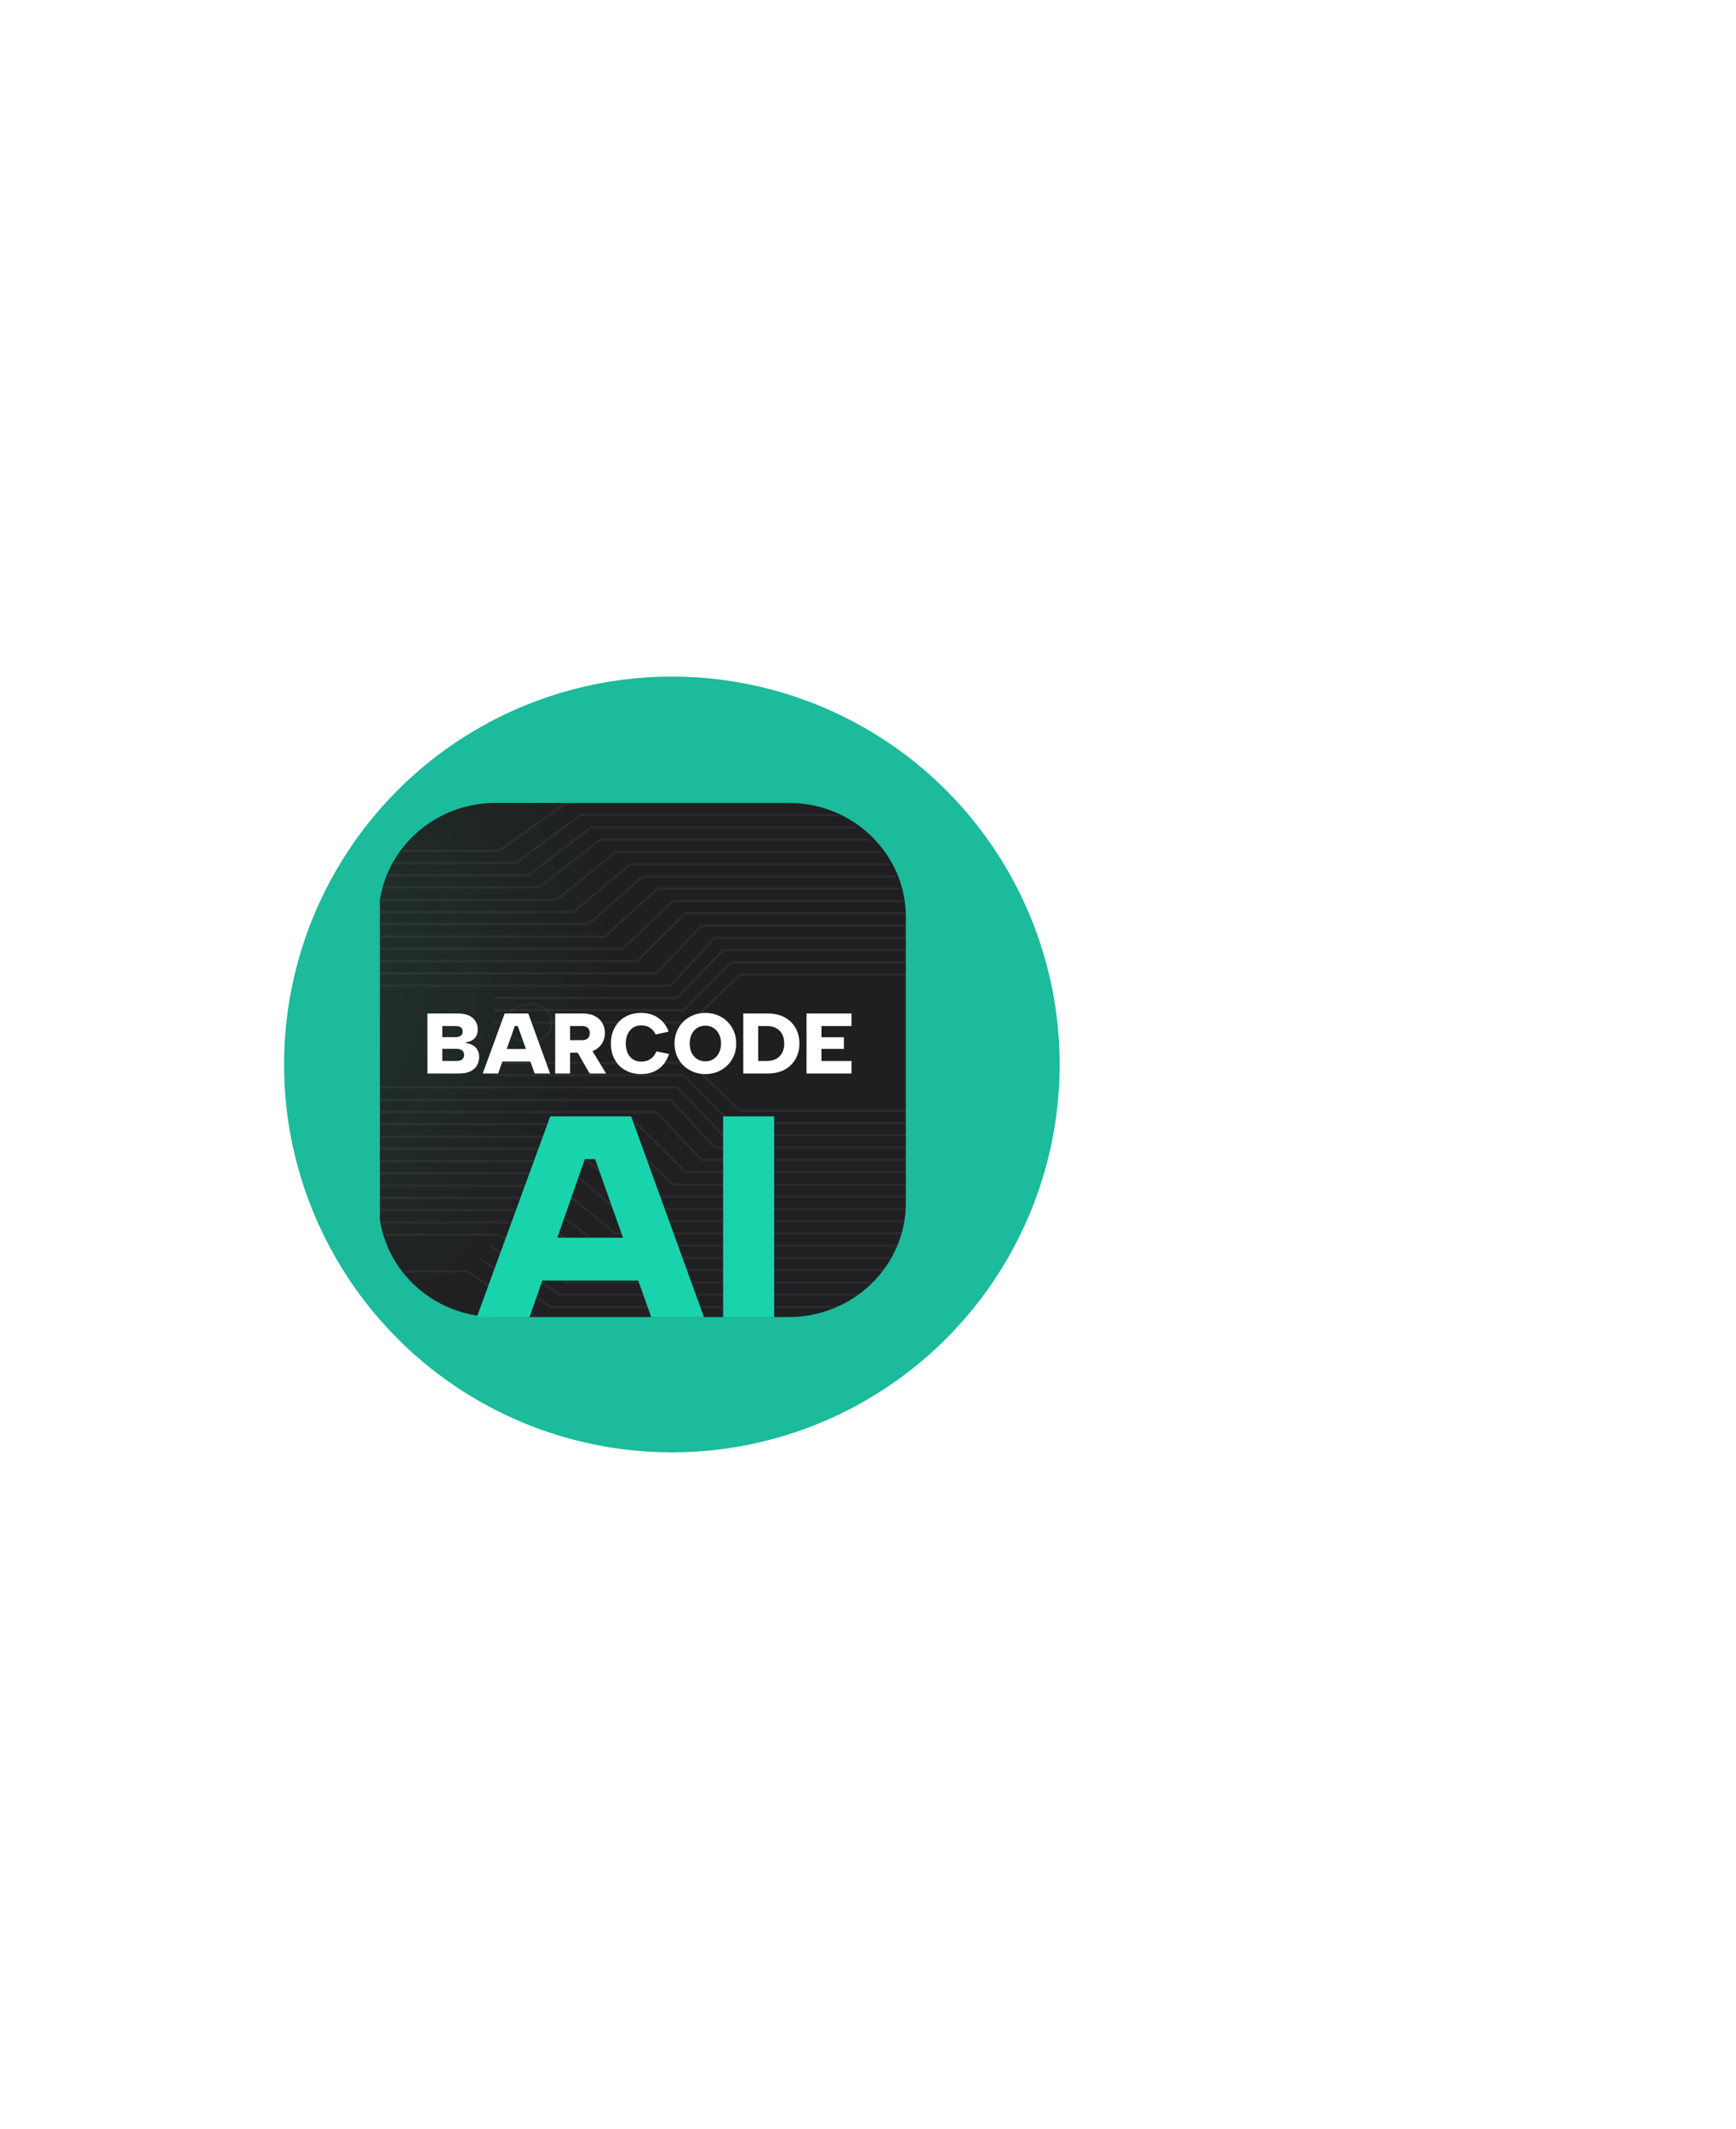<svg width="770" height="944" viewBox="0 0 770 944" fill="none" xmlns="http://www.w3.org/2000/svg">
<g filter="url(#filter0_f_1449_51478)">
<circle cx="298" cy="472" r="172" fill="#1BBB9B"/>
</g>
<g clip-path="url(#clip0_1449_51478)">
<path d="M349.827 356H219.902C191.2 356 167.932 378.684 167.932 406.667V533.333C167.932 561.316 191.2 584 219.902 584H349.827C378.529 584 401.797 561.316 401.797 533.333V406.667C401.797 378.684 378.529 356 349.827 356Z" fill="url(#paint0_linear_1449_51478)"/>
<path d="M350 356H220C191.281 356 168 378.684 168 406.667V533.333C168 561.316 191.281 584 220 584H350C378.719 584 402 561.316 402 533.333V406.667C402 378.684 378.719 356 350 356Z" fill="url(#paint1_radial_1449_51478)" fill-opacity="0.1"/>
<g clip-path="url(#clip1_1449_51478)">
<path d="M132.689 437.048H297.485L316.911 415.834H443.182" stroke="#B5B5B5" stroke-opacity="0.08" stroke-linecap="round"/>
<path d="M136.707 431.608H290.991L311.284 410.395H443.184" stroke="#B5B5B5" stroke-opacity="0.08" stroke-linecap="round"/>
<path d="M131.352 426.168H282.638L304.044 404.954H443.183" stroke="#B5B5B5" stroke-opacity="0.08" stroke-linecap="round"/>
<path d="M135.37 420.729H276.145L298.417 399.516H443.186" stroke="#B5B5B5" stroke-opacity="0.08" stroke-linecap="round"/>
<path d="M130.686 415.289H268.257L291.58 394.075H443.186" stroke="#B5B5B5" stroke-opacity="0.08" stroke-linecap="round"/>
<path d="M133.364 409.85H260.834L285.148 388.637H443.188" stroke="#B5B5B5" stroke-opacity="0.08" stroke-linecap="round"/>
<path d="M130.686 404.411H254.337L279.517 383.197H443.186" stroke="#B5B5B5" stroke-opacity="0.08" stroke-linecap="round"/>
<path d="M133.364 398.972H246.914L273.084 377.758H443.188" stroke="#B5B5B5" stroke-opacity="0.08" stroke-linecap="round"/>
<path d="M135.37 393.532H239.025L266.246 372.318H443.186" stroke="#B5B5B5" stroke-opacity="0.08" stroke-linecap="round"/>
<path d="M128.676 388.094H234.382L262.223 366.88L443.184 366.88" stroke="#B5B5B5" stroke-opacity="0.08" stroke-linecap="round"/>
<path d="M134.034 382.653H228.818L257.401 361.439L443.188 361.439" stroke="#B5B5B5" stroke-opacity="0.08" stroke-linecap="round"/>
<path d="M123.328 377.214H221.395L250.968 356H443.189" stroke="#B5B5B5" stroke-opacity="0.08" stroke-linecap="round"/>
<path d="M219.686 442.488H300.363L320.655 421.274H452.556" stroke="#B5B5B5" stroke-opacity="0.08" stroke-linecap="round"/>
<path d="M219.686 447.927H303.235L324.394 426.713H461.924" stroke="#B5B5B5" stroke-opacity="0.08" stroke-linecap="round"/>
<path d="M219.686 453.366H306.107L328.132 432.152H471.292" stroke="#B5B5B5" stroke-opacity="0.08" stroke-linecap="round"/>
<g opacity="0.8" filter="url(#filter1_f_1449_51478)">
<path d="M234.733 445.164C240.287 445.164 244.605 448.807 244.605 453.095V454.183C244.605 458.471 240.287 462.114 234.733 462.114C229.18 462.114 224.861 458.471 224.861 454.183V453.095C224.862 448.807 229.18 445.164 234.733 445.164Z" stroke="#B5B5B5" stroke-opacity="0.08"/>
</g>
<path d="M159.458 487.634H297.487L316.913 508.848H443.184" stroke="#B5B5B5" stroke-opacity="0.08" stroke-linecap="round"/>
<path d="M156.782 493.072H290.992L311.284 514.286H443.185" stroke="#B5B5B5" stroke-opacity="0.08" stroke-linecap="round"/>
<path d="M158.118 498.513H282.638L304.044 519.726H443.183" stroke="#B5B5B5" stroke-opacity="0.08" stroke-linecap="round"/>
<path d="M155.44 503.951H276.14L298.412 525.165H443.181" stroke="#B5B5B5" stroke-opacity="0.08" stroke-linecap="round"/>
<path d="M157.452 509.393H268.256L291.58 530.606H443.185" stroke="#B5B5B5" stroke-opacity="0.08" stroke-linecap="round"/>
<path d="M160.13 514.83H260.834L285.147 536.044H443.187" stroke="#B5B5B5" stroke-opacity="0.08" stroke-linecap="round"/>
<path d="M157.452 520.271H254.336L279.516 541.485H443.185" stroke="#B5B5B5" stroke-opacity="0.08" stroke-linecap="round"/>
<path d="M160.13 525.71H246.913L273.083 546.924H443.187" stroke="#B5B5B5" stroke-opacity="0.08" stroke-linecap="round"/>
<path d="M148.752 531.149H239.023L266.245 552.363H443.185" stroke="#B5B5B5" stroke-opacity="0.08" stroke-linecap="round"/>
<path d="M142.061 536.589H234.384L262.224 557.803H443.186" stroke="#B5B5B5" stroke-opacity="0.08" stroke-linecap="round"/>
<path d="M165.528 542.028H228.815L257.397 563.242H443.185" stroke="#B5B5B5" stroke-opacity="0.08" stroke-linecap="round"/>
<path d="M171.259 547.468H221.393L250.966 568.682H443.187" stroke="#B5B5B5" stroke-opacity="0.08" stroke-linecap="round"/>
<path d="M218.142 552.906L248.147 574.12H443.183" stroke="#B5B5B5" stroke-opacity="0.08" stroke-linecap="round"/>
<path d="M213.509 558.347L244.133 579.56H443.191" stroke="#B5B5B5" stroke-opacity="0.08" stroke-linecap="round"/>
<path d="M103.252 563.786H207.475L238.904 585H443.189" stroke="#B5B5B5" stroke-opacity="0.08" stroke-linecap="round"/>
<path d="M159.458 482.194H300.359L320.652 503.408H452.552" stroke="#B5B5B5" stroke-opacity="0.08" stroke-linecap="round"/>
<path d="M219.686 476.755H303.235L324.394 497.969H461.924" stroke="#B5B5B5" stroke-opacity="0.08" stroke-linecap="round"/>
<path d="M219.686 471.314H306.107L328.132 492.528H471.292" stroke="#B5B5B5" stroke-opacity="0.08" stroke-linecap="round"/>
</g>
<path d="M263.95 513.98H259.4L234.18 586H210.78L244.06 495H279.94L312.96 586H289.56L263.95 513.98ZM235.09 548.82H288.13V567.8H235.09V548.82ZM320.744 495H343.364V586H320.744V495Z" fill="#19D3AD"/>
<path d="M205.208 457.418C205.208 456.531 204.929 455.898 204.372 455.518C203.815 455.138 203.017 454.948 201.978 454.948H196.202V459.888H201.902C202.941 459.888 203.751 459.698 204.334 459.318C204.917 458.913 205.208 458.279 205.208 457.418ZM189.59 476V449.4H203.308C205.132 449.4 206.677 449.691 207.944 450.274C209.236 450.857 210.211 451.68 210.87 452.744C211.554 453.783 211.896 455.011 211.896 456.43C211.896 457.621 211.668 458.621 211.212 459.432C210.781 460.217 210.161 460.838 209.35 461.294C208.565 461.75 207.653 462.054 206.614 462.206V462.51C207.881 462.662 208.945 463.004 209.806 463.536C210.693 464.043 211.364 464.739 211.82 465.626C212.276 466.487 212.504 467.513 212.504 468.704C212.504 470.173 212.162 471.453 211.478 472.542C210.819 473.631 209.831 474.48 208.514 475.088C207.222 475.696 205.626 476 203.726 476H189.59ZM196.202 470.452H202.51C203.574 470.452 204.397 470.224 204.98 469.768C205.563 469.312 205.854 468.641 205.854 467.754C205.854 466.842 205.55 466.171 204.942 465.74C204.334 465.284 203.498 465.056 202.434 465.056H196.202V470.452ZM229.655 454.948H228.325L220.953 476H214.113L223.841 449.4H234.329L243.981 476H237.141L229.655 454.948ZM221.219 465.132H236.723V470.68H221.219V465.132ZM261.608 458.064C261.608 457.101 261.317 456.341 260.734 455.784C260.151 455.227 259.265 454.948 258.074 454.948H252.868V461.218H258.074C258.859 461.218 259.505 461.104 260.012 460.876C260.544 460.623 260.937 460.255 261.19 459.774C261.469 459.293 261.608 458.723 261.608 458.064ZM258.492 449.4C260.696 449.4 262.52 449.805 263.964 450.616C265.433 451.401 266.523 452.453 267.232 453.77C267.967 455.087 268.334 456.519 268.334 458.064C268.334 459.128 268.131 460.179 267.726 461.218C267.346 462.257 266.751 463.194 265.94 464.03C265.155 464.866 264.141 465.537 262.9 466.044C261.659 466.525 260.189 466.766 258.492 466.766H252.868V476H246.256V449.4H258.492ZM261.836 464.486L268.828 476H261.532L254.92 464.486H261.836ZM270.947 462.7C270.947 460.724 271.263 458.913 271.897 457.266C272.555 455.594 273.467 454.15 274.633 452.934C275.823 451.718 277.242 450.781 278.889 450.122C280.535 449.463 282.347 449.134 284.323 449.134C287.312 449.134 289.871 449.881 291.999 451.376C294.127 452.845 295.647 454.872 296.559 457.456L290.821 458.71C290.365 457.773 289.82 457.013 289.187 456.43C288.553 455.822 287.831 455.379 287.021 455.1C286.21 454.821 285.311 454.682 284.323 454.682C282.904 454.682 281.688 455.037 280.675 455.746C279.661 456.455 278.889 457.418 278.357 458.634C277.825 459.825 277.559 461.18 277.559 462.7C277.559 464.245 277.825 465.626 278.357 466.842C278.889 468.033 279.661 468.983 280.675 469.692C281.688 470.376 282.904 470.718 284.323 470.718C285.311 470.718 286.235 470.579 287.097 470.3C287.958 469.996 288.731 469.515 289.415 468.856C290.099 468.172 290.681 467.285 291.163 466.196L296.749 467.336C295.837 470.173 294.304 472.377 292.151 473.948C289.997 475.493 287.388 476.266 284.323 476.266C282.347 476.266 280.535 475.937 278.889 475.278C277.242 474.619 275.823 473.695 274.633 472.504C273.467 471.288 272.555 469.857 271.897 468.21C271.263 466.538 270.947 464.701 270.947 462.7ZM312.867 476.266C310.967 476.266 309.194 475.937 307.547 475.278C305.9 474.619 304.444 473.695 303.177 472.504C301.936 471.288 300.96 469.857 300.251 468.21C299.542 466.538 299.187 464.701 299.187 462.7C299.187 460.699 299.542 458.875 300.251 457.228C300.96 455.556 301.936 454.125 303.177 452.934C304.444 451.718 305.9 450.781 307.547 450.122C309.194 449.463 310.967 449.134 312.867 449.134C314.767 449.134 316.54 449.463 318.187 450.122C319.859 450.781 321.316 451.718 322.557 452.934C323.798 454.125 324.774 455.556 325.483 457.228C326.192 458.875 326.547 460.699 326.547 462.7C326.547 464.701 326.192 466.538 325.483 468.21C324.774 469.857 323.786 471.288 322.519 472.504C321.278 473.695 319.834 474.619 318.187 475.278C316.54 475.937 314.767 476.266 312.867 476.266ZM312.867 470.604C314.26 470.604 315.476 470.262 316.515 469.578C317.554 468.894 318.364 467.957 318.947 466.766C319.53 465.575 319.821 464.22 319.821 462.7C319.821 461.155 319.53 459.799 318.947 458.634C318.364 457.443 317.554 456.506 316.515 455.822C315.476 455.138 314.26 454.796 312.867 454.796C311.448 454.796 310.22 455.138 309.181 455.822C308.142 456.506 307.332 457.443 306.749 458.634C306.192 459.799 305.913 461.155 305.913 462.7C305.913 464.22 306.192 465.575 306.749 466.766C307.332 467.957 308.142 468.894 309.181 469.578C310.22 470.262 311.448 470.604 312.867 470.604ZM340.546 449.4C343.409 449.4 345.879 449.957 347.956 451.072C350.059 452.187 351.68 453.745 352.82 455.746C353.985 457.747 354.568 460.065 354.568 462.7C354.568 465.309 353.985 467.615 352.82 469.616C351.68 471.617 350.059 473.188 347.956 474.328C345.879 475.443 343.409 476 340.546 476H329.678V449.4H340.546ZM340.128 470.452C342.535 470.452 344.422 469.755 345.79 468.362C347.158 466.969 347.842 465.081 347.842 462.7C347.842 460.293 347.158 458.406 345.79 457.038C344.422 455.645 342.535 454.948 340.128 454.948H336.29V470.452H340.128ZM377.683 454.948H364.345V459.926H374.301V465.094H364.345V470.452H377.683V476H357.733V449.4H377.683V454.948Z" fill="white"/>
</g>
<defs>
<filter id="filter0_f_1449_51478" x="-174" y="0" width="944" height="944" filterUnits="userSpaceOnUse" color-interpolation-filters="sRGB">
<feFlood flood-opacity="0" result="BackgroundImageFix"/>
<feBlend mode="normal" in="SourceGraphic" in2="BackgroundImageFix" result="shape"/>
<feGaussianBlur stdDeviation="150" result="effect1_foregroundBlur_1449_51478"/>
</filter>
<filter id="filter1_f_1449_51478" x="148.361" y="368.664" width="172.744" height="169.95" filterUnits="userSpaceOnUse" color-interpolation-filters="sRGB">
<feFlood flood-opacity="0" result="BackgroundImageFix"/>
<feBlend mode="normal" in="SourceGraphic" in2="BackgroundImageFix" result="shape"/>
<feGaussianBlur stdDeviation="38" result="effect1_foregroundBlur_1449_51478"/>
</filter>
<linearGradient id="paint0_linear_1449_51478" x1="284.864" y1="424.4" x2="284.864" y2="584" gradientUnits="userSpaceOnUse">
<stop stop-color="#1F1F21"/>
<stop offset="1" stop-color="#202022"/>
</linearGradient>
<radialGradient id="paint1_radial_1449_51478" cx="0" cy="0" r="1" gradientUnits="userSpaceOnUse" gradientTransform="translate(129 439.6) rotate(17.497) scale(139.032 165.231)">
<stop stop-color="#24FF95"/>
<stop offset="1" stop-color="#24FF95" stop-opacity="0"/>
</radialGradient>
<clipPath id="clip0_1449_51478">
<rect x="168.5" y="356" width="235" height="228" rx="30" fill="white"/>
</clipPath>
<clipPath id="clip1_1449_51478">
<rect x="168" y="356" width="234" height="229" rx="52" fill="white"/>
</clipPath>
</defs>
</svg>

